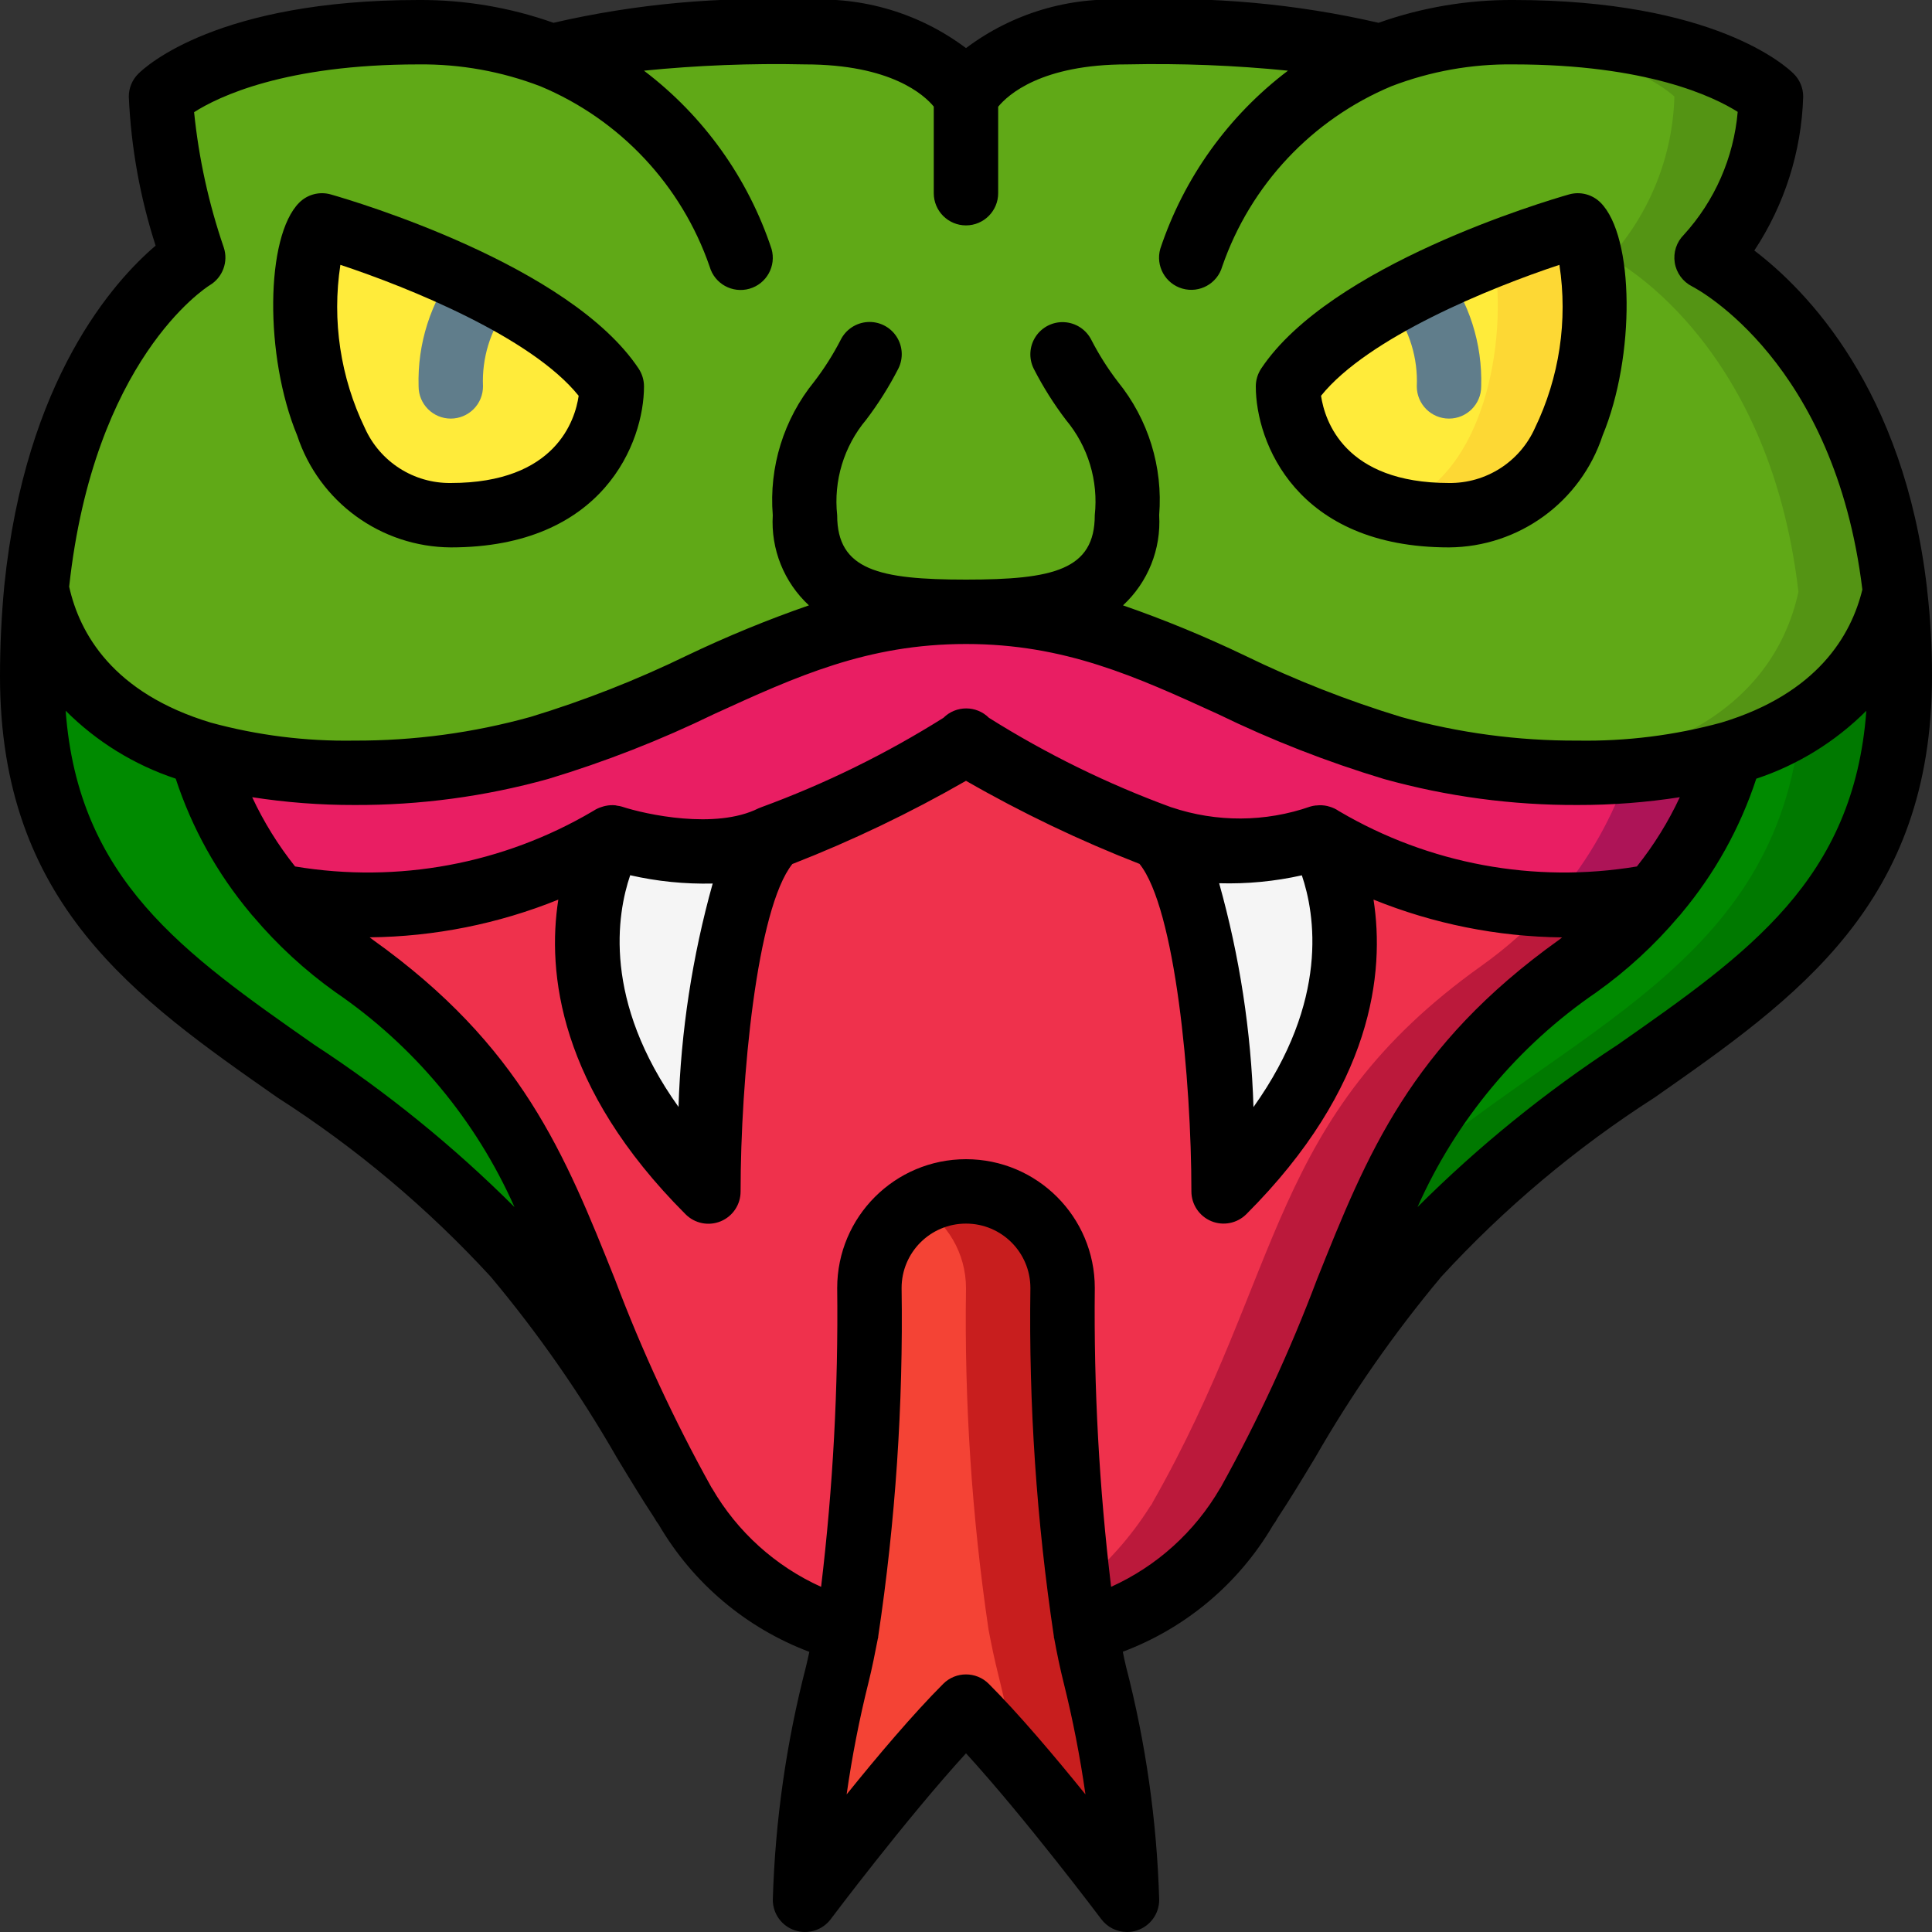 <svg height="512" viewBox="0 0 60 60" width="512" xmlns="http://www.w3.org/2000/svg"><rect x="0" y="0" width="60" height="60" fill="#333333" stroke="none"/><g id="Page-1" fill="none" fill-rule="evenodd"><g id="012---Ophidiophobia" fill-rule="nonzero" transform="translate(0 -1)"><path id="Shape" d="m51.38 28.83c-.7.819-1.5 1.548-2.38 2.17-6.61 4.72-6.09 9.43-10.21 16.67-.003.015-.009.029-.02.04-.013.026-.03.049-.05.07-1.082 1.907-2.895 3.291-5.02 3.83-.519-3.512-.753-7.06-.7-10.61 0-1.657-1.343-3-3-3s-3 1.343-3 3c.053 3.55-.181 7.098-.7 10.61-2.125-.539-3.938-1.923-5.02-3.83-.02-.021-.037-.044-.05-.07-.011-.011-.017-.025-.02-.04-4.12-7.24-3.6-11.95-10.21-16.67-.88-.622-1.68-1.351-2.38-2.17 3.563.686 7.254.038 10.37-1.82-.17.3-2.8 5.18 3.01 10.99 0 0 0-9 2-11 0 0 5-2 6-3 1 1 6 3 6 3 2 2 2 11 2 11 5.81-5.81 3.18-10.69 3.01-10.99 3.116 1.858 6.807 2.506 10.37 1.82z" fill="#ef314c"/><path id="Shape" d="m48.133 29.1c-.639.71-1.354 1.347-2.133 1.9-6.61 4.72-6.09 9.43-10.21 16.67-.003.015-.009.029-.02.04-.013.026-.03.049-.05.07-.599.951-1.351 1.796-2.226 2.5.061.451.128.9.206 1.326 2.125-.539 3.938-1.923 5.02-3.83.02-.021.037-.044.05-.07.011-.011.017-.025.02-.04 4.12-7.236 3.6-11.946 10.21-16.666.88-.622 1.68-1.351 2.38-2.17-1.068.22-2.158.31-3.247.27z" fill="#bb193b"/><path id="Shape" d="m21.21 47.67c-1.541-2.685-3.282-5.249-5.21-7.67-6-7-15-8-15-18 0-.97.05-1.88.13-2.72.34 1.71 1.52 4.03 5.13 5.12.46 1.629 1.265 3.139 2.36 4.43.7.819 1.5 1.548 2.38 2.17 6.61 4.72 6.09 9.43 10.21 16.67z" fill="#008a00"/><path id="Shape" d="m58.85 19.37v.02c-.37 1.7-1.57 3.94-5.11 5.01-1.543.424-3.14.626-4.74.6-1.943.011-3.878-.249-5.75-.77-4.99-1.41-7.99-4.23-13.25-4.23s-8.26 2.82-13.25 4.23c-1.872.521-3.807.781-5.75.77-1.6.026-3.197-.176-4.74-.6-3.61-1.09-4.79-3.41-5.13-5.12.8-7.84 4.87-10.28 4.87-10.28-.576-1.609-.913-3.293-1-5 0 0 2-2 8-2 1.418-.016 2.827.238 4.15.75 2.566-.634 5.211-.887 7.85-.75 4 0 5 2 5 2s1-2 5-2c2.639-.137 5.284.116 7.85.75 1.323-.512 2.732-.766 4.15-.75 6 0 8 2 8 2-.053 1.851-.762 3.623-2 5 0 0 4.93 2.46 5.85 10.37z" fill="#60a917"/><path id="Shape" d="m53 9c1.238-1.377 1.947-3.149 2-5 0 0-2-2-8-2-.439 0-.856.025-1.259.065 4.645.335 6.259 1.935 6.259 1.935-.053 1.851-.762 3.623-2 5 0 0 4.93 2.46 5.85 10.37v.02c-.37 1.7-1.57 3.94-5.11 5.01-1.062.299-2.154.483-3.256.548.487.032.989.052 1.516.052 1.6.026 3.197-.176 4.74-.6 3.54-1.07 4.74-3.31 5.11-5.01v-.02c-.92-7.91-5.85-10.37-5.85-10.37z" fill="#549414"/><path id="Shape" d="m59 22c0 10-9 11-15 18-1.928 2.421-3.669 4.985-5.21 7.67 4.12-7.24 3.6-11.95 10.21-16.67.88-.622 1.68-1.351 2.38-2.17 1.095-1.291 1.9-2.801 2.36-4.43 3.54-1.07 4.74-3.31 5.11-5.01.103.866.153 1.738.15 2.61z" fill="#008a00"/><path id="Shape" d="m58.85 19.39c-.369 1.7-1.432 3.168-2.933 4.048-.73 7.558-7.2 9.483-12.625 14.259-1.389 2.849-2.261 6.036-4.5 9.973 1.54-2.684 3.281-5.248 5.208-7.67 6-7 15-8 15-18 .003-.872-.047-1.744-.15-2.61z" fill="#007900"/><path id="Shape" d="m10 8s7 2 9 5c0 0 0 4-5 4s-5-8-4-9z" fill="#ffeb3a"/><path id="Shape" d="m49 8s-7 2-9 5c0 0 0 4 5 4s5-8 4-9z" fill="#ffeb3a"/><path id="Shape" d="m49 8s-1.142.329-2.63.913c.453 2.111-.024 6.873-3.139 7.88.579.142 1.173.212 1.769.207 5 0 5-8 4-9z" fill="#fdd834"/><path id="Shape" d="m53.74 24.4c-.46 1.629-1.265 3.139-2.36 4.43-3.563.686-7.254.038-10.37-1.82l-.01-.01s-3 1-5 0c0 0-5-2-6-3-1 1-6 3-6 3-2 1-5 0-5 0l-.01.01c-3.116 1.858-6.807 2.506-10.37 1.82-1.095-1.291-1.9-2.801-2.36-4.43 1.543.424 3.14.626 4.74.6 1.943.011 3.878-.249 5.75-.77 4.99-1.41 7.99-4.23 13.25-4.23s8.26 2.82 13.25 4.23c1.872.521 3.807.781 5.75.77 1.6.026 3.197-.176 4.74-.6z" fill="#e91e63"/><path id="Shape" d="m50.573 24.939c-.478 1.424-1.222 2.744-2.193 3.891-.44.092-.87.152-1.294.2 1.433.16 2.882.092 4.294-.2 1.095-1.291 1.9-2.801 2.36-4.43-1.034.291-2.095.472-3.167.539z" fill="#ad1457"/><path id="Shape" d="m24 27c-2 2-2 11-2 11-5.81-5.81-3.18-10.69-3.01-10.99l.01-.01s3 1 5 0z" fill="#f5f5f5"/><path id="Shape" d="m38 38s0-9-2-11c2 1 5 0 5 0l.01.01c.17.3 2.8 5.18-3.01 10.99z" fill="#f5f5f5"/><path id="Shape" d="m35 60c-1.559-2.087-3.228-4.09-5-6-1.772 1.91-3.441 3.913-5 6 .073-2.363.409-4.711 1-7 .11-.44.21-.91.3-1.39.519-3.512.753-7.06.7-10.61 0-1.657 1.343-3 3-3s3 1.343 3 3c-.053 3.55.181 7.098.7 10.61.09.48.19.95.3 1.39.591 2.289.927 4.637 1 7z" fill="#f44335"/><path id="Shape" d="m30 41c-.053 3.55.181 7.098.7 10.61.09.48.19.95.3 1.39.243.974.427 1.887.566 2.714 1.707 1.986 3.434 4.286 3.434 4.286-.073-2.363-.409-4.711-1-7-.11-.44-.21-.91-.3-1.39-.519-3.512-.753-7.06-.7-10.61.007-1.074-.565-2.069-1.497-2.604-.931-.535-2.079-.528-3.003.019.927.531 1.499 1.517 1.5 2.585z" fill="#c81e1e"/><path id="Shape" d="m14 14c-.552 0-1-.448-1-1-.04-1.325.374-2.624 1.175-3.68.222-.28.576-.421.929-.37.354.052.653.288.785.62.132.332.077.709-.144.99-.52.704-.783 1.565-.745 2.44 0 .265-.105.52-.293.707s-.442.293-.707.293z" fill="#607d8b"/><path id="Shape" d="m45 14c-.552 0-1-.448-1-1 .038-.875-.225-1.736-.745-2.44-.222-.28-.277-.658-.144-.99s.431-.568.785-.62.708.089.929.37c.801 1.056 1.215 2.355 1.175 3.68 0 .552-.448 1-1 1z" fill="#607d8b"/><g fill="#000"><path id="Shape" d="m59.843 19.254c-.716-6.161-3.737-9.239-5.361-10.474.94-1.421 1.466-3.077 1.518-4.78-0-.265-.105-.52-.293-.707-.234-.235-2.473-2.293-8.707-2.293-1.426-.008-2.844.231-4.188.708-2.56-.59-5.188-.828-7.812-.708-1.792-.115-3.565.415-5 1.494-1.435-1.079-3.208-1.609-5-1.494-2.624-.12-5.252.118-7.812.708-1.344-.477-2.762-.716-4.188-.708-6.234 0-8.473 2.058-8.707 2.293-.188.187-.293.442-.293.707.069 1.573.349 3.13.833 4.629-1.281 1.09-4.043 4.139-4.699 10.556-.089.936-.134 1.883-.134 2.815 0 7.059 4.185 9.986 8.615 13.084 2.439 1.563 4.666 3.434 6.626 5.567 1.466 1.752 2.776 3.63 3.913 5.612.407.674.788 1.3 1.173 1.885.031.06.067.116.108.169l.019.026c1.059 1.818 2.712 3.215 4.681 3.957-.035.155-.068.312-.105.461-.612 2.367-.958 4.795-1.03 7.239 0 .43.275.813.684.949.408.136.858-.004 1.116-.349.026-.035 2.334-3.106 4.2-5.149 1.866 2.043 4.174 5.114 4.2 5.149.189.252.485.4.8.4.107-0.0.214-.017.316-.051.409-.136.684-.518.684-.949-.072-2.445-.417-4.875-1.03-7.243-.037-.149-.07-.306-.1-.461 1.954-.733 3.597-2.114 4.655-3.913.012-.016.015-.024.025-.039.04-.052.076-.107.107-.165v-.005c.391-.589.777-1.227 1.19-1.911 1.137-1.982 2.447-3.86 3.913-5.612 1.96-2.133 4.187-4.004 6.626-5.567 4.429-3.098 8.614-6.025 8.614-13.084.003-.896-.048-1.792-.151-2.682-.001-.018-.003-.042-.006-.064zm-53.329-9.396c.402-.241.583-.729.435-1.174-.467-1.36-.776-2.769-.921-4.2.747-.479 2.822-1.484 6.972-1.484 1.294-.014 2.578.217 3.786.681 2.469 1.033 4.38 3.07 5.253 5.6.152.531.705.838 1.236.686.531-.152.838-.705.686-1.236-.73-2.204-2.112-4.134-3.962-5.536 1.661-.166 3.331-.232 5-.195 2.68 0 3.708.956 4 1.31v2.69c0 .552.448 1 1 1s1-.448 1-1v-2.685c.307-.373 1.34-1.315 4-1.315 1.669-.036 3.339.029 5 .195-1.85 1.4-3.233 3.329-3.965 5.531-.152.531.155 1.085.686 1.237.531.152 1.085-.155 1.237-.686.875-2.53 2.788-4.567 5.258-5.6 1.207-.463 2.491-.693 3.784-.677 4.153 0 6.228 1.006 6.967 1.474-.124 1.422-.712 2.764-1.674 3.819-.227.227-.332.548-.281.865.05.317.25.59.536.735.182.093 4.433 2.358 5.29 9.417-.344 1.414-1.388 3.227-4.38 4.131-1.452.396-2.953.584-4.458.559-1.851.009-3.694-.238-5.478-.732-1.669-.508-3.295-1.146-4.864-1.91-1.23-.59-2.492-1.11-3.781-1.558.775-.718 1.187-1.746 1.123-2.8.121-1.494-.337-2.977-1.281-4.142-.313-.408-.589-.843-.824-1.3-.16-.32-.478-.53-.835-.552-.357-.022-.698.149-.895.447-.197.298-.22.679-.06.999.286.558.62 1.09 1 1.589.688.824 1.011 1.892.895 2.959 0 1.7-1.29 2-4 2s-4-.3-4-2c-.116-1.069.209-2.14.9-2.964.38-.499.714-1.031 1-1.589.16-.32.137-.7-.06-.999-.197-.298-.538-.469-.895-.447-.357.022-.675.232-.835.552-.235.457-.511.892-.824 1.3-.947 1.165-1.407 2.651-1.286 4.147-.064 1.054.348 2.082 1.123 2.8-1.288.447-2.551.966-3.781 1.554-1.568.763-3.193 1.401-4.861 1.909-1.784.496-3.629.744-5.481.737-1.503.025-3.001-.163-4.451-.558-3.047-.919-4.078-2.774-4.4-4.222.766-7.04 4.224-9.274 4.365-9.362zm44.321 18.051c-3.183.531-6.452-.074-9.235-1.709l-.018-.01c-.091-.064-.193-.111-.3-.141-.017 0-.033-.011-.051-.015-.115-.027-.233-.034-.35-.019h-.023c-.057.006-.113.018-.168.034-1.393.486-2.909.494-4.307.023h-.005c-1.981-.725-3.879-1.657-5.665-2.779-.39-.39-1.024-.39-1.414 0-1.784 1.121-3.681 2.052-5.659 2.777l-.029.012-.058.023c-1.328.665-3.509.187-4.239-.054-.044-.013-.088-.022-.133-.027-.022 0-.043-.011-.065-.014-.103-.01-.206-.005-.307.017-.036.007-.071.016-.105.028-.094.027-.184.068-.266.121l-.021.012-.009.006c-2.784 1.64-6.057 2.247-9.244 1.715-.527-.662-.974-1.384-1.332-2.151 1.048.163 2.107.244 3.168.242 2.035.009 4.061-.263 6.022-.808 1.768-.533 3.491-1.207 5.152-2.015 2.555-1.168 4.761-2.177 7.826-2.177s5.271 1.009 7.826 2.177c1.662.809 3.386 1.483 5.155 2.016 1.96.545 3.985.816 6.019.807 1.061.002 2.12-.079 3.168-.242-.357.767-.805 1.489-1.333 2.151zm-11.907 7.472c-.073-2.352-.431-4.686-1.066-6.951.863.025 1.726-.057 2.568-.246.409 1.202.857 3.89-1.502 7.197zm-19.358-7.2c.84.192 1.701.278 2.563.258-.632 2.261-.989 4.591-1.061 6.938-2.358-3.302-1.911-5.989-1.502-7.192zm-9.809 5.265c-4.069-2.846-7.335-5.132-7.722-10.374.959.96 2.13 1.683 3.418 2.11.5 1.526 1.287 2.943 2.318 4.175.028.038.059.073.092.107.75.887 1.607 1.676 2.552 2.35 2.437 1.665 4.362 3.976 5.559 6.673-1.894-1.889-3.977-3.579-6.217-5.041zm20.946 19.847c-.39-.39-1.024-.39-1.414 0-.929.929-2.051 2.255-3 3.434.167-1.172.394-2.335.681-3.484.109-.435.2-.9.291-1.367.002-.006.005-.012.008-.018 0-.011 0-.022 0-.032.537-3.583.781-7.204.727-10.826 0-1.105.895-2 2-2s2 .895 2 2c-.053 3.623.192 7.243.73 10.826v.032c.003.006.006.012.008.018.087.472.182.932.291 1.367.287 1.149.514 2.312.681 3.484-.952-1.179-2.074-2.505-3.003-3.434zm3.8-3.012c-.371-3.079-.54-6.18-.507-9.281 0-2.209-1.791-4-4-4s-4 1.791-4 4c.036 3.101-.131 6.202-.5 9.281-1.419-.641-2.602-1.71-3.384-3.057l-.024-.035-.007-.013c-1.151-2.071-2.148-4.223-2.985-6.439-1.557-3.892-2.9-7.253-7.52-10.551-.035-.025-.062-.051-.1-.076 2.009-.021 3.996-.418 5.859-1.171-.35 2.255.01 5.829 3.949 9.768.286.29.718.377 1.094.222.376-.155.62-.523.618-.929 0-3.462.5-8.782 1.607-10.167 1.86-.726 3.662-1.59 5.393-2.584 1.729.994 3.531 1.856 5.389 2.58 1.111 1.379 1.611 6.706 1.611 10.171 0.0.404.244.769.617.924.374.155.804.069 1.09-.217 3.94-3.94 4.3-7.514 3.949-9.769 1.862.754 3.848 1.152 5.857 1.174-.033.024-.06.05-.094.074-4.618 3.3-5.963 6.659-7.52 10.551-.835 2.216-1.83 4.367-2.978 6.438l-.007.013-.024.035c-.782 1.347-1.965 2.417-3.385 3.058zm15.732-16.835c-2.24 1.462-4.323 3.152-6.217 5.041 1.197-2.697 3.122-5.008 5.559-6.673.945-.674 1.802-1.463 2.552-2.35.033-.034.064-.069.092-.107 1.031-1.231 1.817-2.648 2.318-4.174 1.288-.427 2.459-1.15 3.418-2.11-.388 5.242-3.653 7.527-7.722 10.373z"/><path id="Shape" d="m14 18c4.746 0 6-3.271 6-5-0-.197-.059-.39-.168-.555-2.142-3.213-8.805-5.192-9.557-5.406-.349-.1-.725-.003-.982.254-1.051 1.051-1.084 4.77-.063 7.233.679 2.062 2.599 3.46 4.77 3.474zm-3.429-8.775c2.14.708 5.944 2.253 7.4 4.067-.109.757-.715 2.708-3.971 2.708-1.148.014-2.194-.654-2.666-1.7-.762-1.576-1.028-3.345-.763-5.075z"/><path id="Shape" d="m45 18c2.171-.014 4.091-1.412 4.77-3.474 1.021-2.463.988-6.182-.063-7.233-.257-.257-.633-.354-.982-.254-.752.214-7.415 2.193-9.557 5.406-.109.165-.168.358-.168.555 0 1.729 1.254 5 6 5zm3.429-8.775c.265 1.73-.001 3.499-.763 5.074-.471 1.047-1.518 1.714-2.666 1.701-3.244 0-3.858-1.933-3.974-2.709 1.461-1.813 5.263-3.358 7.403-4.066z"/></g></g></g></svg>